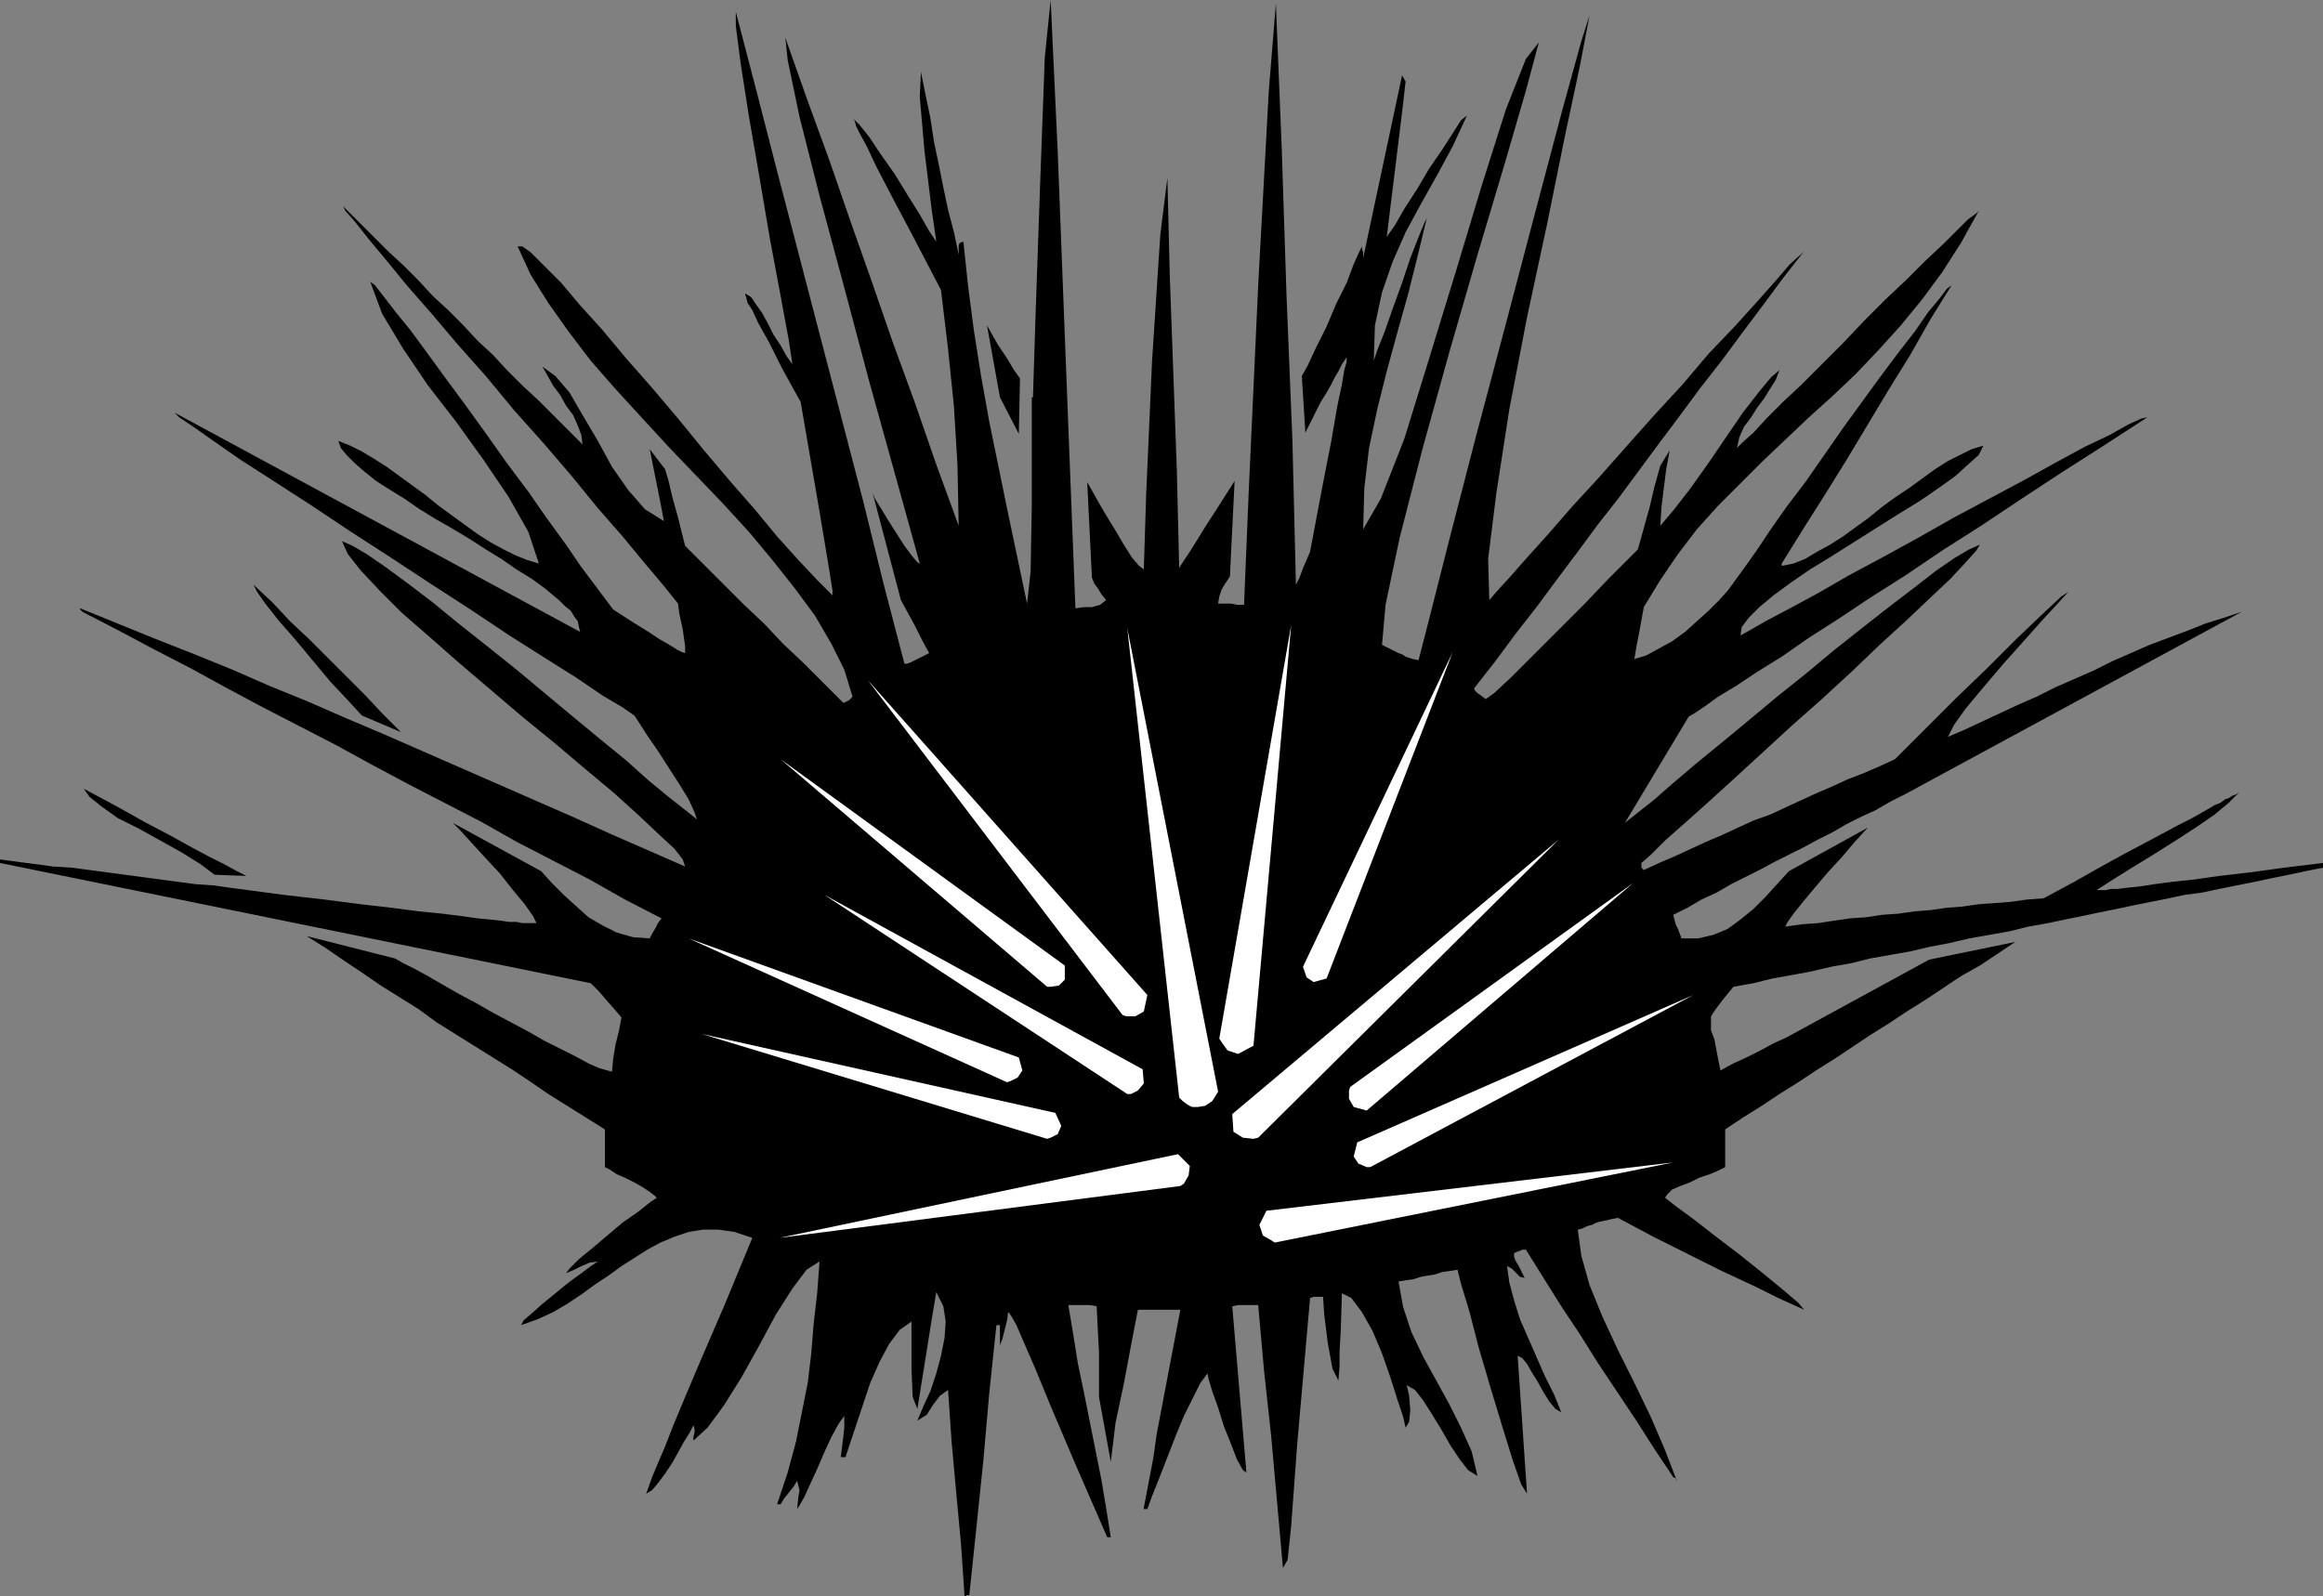 <?xml version="1.0" encoding="UTF-8" standalone="no"?>
<!DOCTYPE svg PUBLIC "-//W3C//DTD SVG 1.0//EN" "http://www.w3.org/TR/2001/REC-SVG-20010904/DTD/svg10.dtd">
<svg xmlns="http://www.w3.org/2000/svg" xmlns:xlink="http://www.w3.org/1999/xlink" fill-rule="evenodd" height="1.354in" preserveAspectRatio="none" stroke-linecap="round" viewBox="0 0 1970 1354" width="1.97in">
<rect x="0" y="0" width="1970" height="1354" fill="#808080" stroke="none"/>
<style type="text/css">
.brush0 { fill: rgb(255,255,255); }
.pen0 { stroke: rgb(0,0,0); stroke-width: 1; stroke-linejoin: round; }
.brush1 { fill: none; }
.pen1 { stroke: none; }
.brush2 { fill: rgb(0,0,0); }
</style>
<g>
<polygon class="pen1 brush2" points="818,1354 815,1310 811,1267 807,1223 804,1179 797,1184 791,1192 786,1200 778,1205 783,1193 789,1180 794,1165 798,1150 801,1135 802,1121 800,1108 794,1096 790,1120 786,1145 782,1170 778,1195 774,1185 773,1162 773,1137 773,1121 763,1128 754,1140 746,1155 738,1173 732,1191 726,1209 721,1224 717,1236 716,1236 715,1236 714,1236 713,1236 715,1220 716,1211 716,1205 716,1201 711,1208 705,1219 699,1232 693,1246 687,1259 682,1270 678,1277 676,1280 677,1270 678,1264 677,1260 676,1256 673,1261 669,1266 665,1271 662,1276 659,1276 668,1249 675,1223 680,1198 685,1173 688,1148 690,1123 693,1097 695,1070 684,1077 672,1093 658,1115 644,1141 629,1168 614,1192 600,1211 588,1222 588,1219 589,1215 589,1212 588,1209 585,1215 580,1223 575,1232 570,1241 564,1250 558,1258 553,1264 548,1267 553,1253 558,1241 564,1227 571,1209 581,1185 595,1152 614,1108 638,1050 623,1045 609,1043 596,1043 584,1045 572,1049 560,1054 549,1060 538,1067 527,1074 516,1082 504,1090 493,1098 481,1106 469,1113 456,1119 442,1124 444,1120 451,1114 460,1106 471,1097 482,1088 493,1080 501,1074 507,1070 500,1071 493,1074 487,1077 480,1080 483,1076 491,1068 502,1059 515,1048 528,1037 541,1028 551,1020 557,1016 555,1014 551,1011 545,1007 538,1003 530,999 523,996 517,992 513,990 513,988 513,984 513,975 513,958 497,948 481,938 465,928 449,917 434,907 418,897 402,887 386,877 370,867 355,856 339,846 323,836 307,825 292,815 276,804 260,794 335,813 342,817 352,822 363,828 375,835 389,843 404,851 418,859 433,867 448,875 462,883 476,890 488,896 499,902 508,906 515,908 519,909 520,898 522,886 525,874 527,863 521,856 514,848 508,841 501,834 0,732 0,732 0,731 0,730 0,729 15,731 30,733 45,735 61,736 76,738 91,740 106,742 121,744 136,746 151,748 166,750 181,751 195,753 210,755 225,757 240,759 240,759 275,763 306,767 332,770 355,773 375,775 391,777 405,779 416,780 425,781 432,782 438,782 443,783 446,783 449,783 452,783 455,783 452,777 445,767 435,755 424,741 411,727 400,715 390,704 384,698 459,739 468,749 478,759 489,769 499,778 511,785 523,791 537,795 551,796 553,792 556,787 558,783 561,779 530,763 500,746 469,730 438,714 408,697 377,681 346,665 316,649 285,632 254,616 223,600 193,584 162,567 131,551 101,535 70,519 69,518 68,517 68,516 68,516 100,529 132,542 165,555 197,568 229,582 261,595 293,609 326,623 358,637 390,651 422,665 454,679 486,693 517,707 549,721 581,735 579,729 572,720 558,707 541,691 520,672 496,652 470,630 443,608 416,585 389,562 364,540 341,520 322,501 306,484 295,470 290,459 299,463 311,470 327,481 346,495 367,511 389,529 413,548 438,568 462,588 486,608 509,627 531,645 550,662 567,676 581,687 591,695 589,689 584,678 576,665 567,651 558,637 549,624 542,613 538,607 528,600 511,590 489,575 462,558 432,539 399,517 365,495 330,472 296,450 263,428 232,408 204,390 181,374 164,362 152,354 148,350 492,536 491,532 490,527 487,523 484,518 479,514 474,509 468,504 462,499 451,491 438,483 425,474 412,466 398,457 383,448 369,440 356,432 343,423 330,415 319,408 309,400 301,393 294,386 289,380 287,374 297,378 307,383 317,389 328,396 339,404 350,412 361,420 372,429 383,437 394,445 405,453 416,460 427,466 437,471 447,475 457,478 448,451 431,421 410,390 387,358 363,327 342,296 324,266 314,239 318,242 325,251 335,264 348,280 362,299 378,321 395,344 413,369 430,393 448,417 464,440 480,462 493,481 505,497 514,509 520,517 537,528 550,536 559,542 566,546 571,549 574,551 578,553 581,554 581,548 579,534 576,520 575,512 563,497 547,478 528,455 507,431 485,404 461,376 436,348 412,319 388,292 366,266 345,242 327,220 312,202 301,188 293,179 291,175 304,188 316,200 329,213 342,225 355,238 367,251 380,263 393,276 405,289 418,301 430,314 443,327 456,339 469,352 481,364 494,377 493,369 490,361 486,352 480,344 475,335 469,327 464,318 460,311 471,319 483,333 494,352 507,374 519,396 533,416 547,432 563,442 560,426 557,411 554,396 551,381 564,398 567,408 570,421 575,439 581,463 598,480 614,496 631,513 648,529 664,546 681,562 698,579 715,596 716,596 718,595 720,594 723,591 716,568 705,546 691,522 674,499 655,475 635,451 613,427 590,403 567,379 544,354 522,330 501,306 482,281 465,257 450,233 439,209 443,209 450,214 461,225 476,240 492,259 511,280 531,304 553,329 575,355 597,382 619,408 640,432 659,455 677,475 693,492 706,505 706,501 703,482 695,434 679,341 663,312 652,290 643,274 638,263 634,257 633,253 632,250 632,249 637,252 641,258 646,265 651,274 656,284 662,293 667,302 672,309 669,289 662,251 653,203 644,150 635,98 628,53 624,22 624,10 642,79 660,149 678,218 696,287 714,356 732,425 749,494 767,563 769,563 772,562 778,559 788,554 782,543 776,531 770,520 764,509 740,418 742,423 747,431 753,441 760,452 767,463 773,471 778,477 780,478 772,449 757,395 737,323 716,244 695,166 678,99 668,51 666,32 684,83 703,135 721,187 739,238 757,290 776,342 794,394 813,446 812,395 809,345 804,296 798,246 774,200 756,166 743,141 735,124 729,113 726,107 725,103 724,101 729,106 737,116 747,131 759,148 770,166 780,182 788,196 794,205 790,177 784,128 780,82 781,61 785,81 789,100 792,120 796,139 800,159 804,178 809,197 813,216 813,211 813,208 814,206 817,205 821,243 826,281 832,319 839,358 847,397 855,436 863,474 871,512 874,485 875,429 875,371 875,337 876,337 878,273 882,158 886,49 891,0 897,129 902,259 907,388 912,516 919,515 926,515 933,513 938,509 934,504 931,499 928,495 926,490 922,409 926,416 931,425 938,437 946,450 953,462 960,473 966,480 970,483 972,419 977,306 984,199 990,151 992,233 995,316 998,399 1000,482 1001,480 1003,477 1005,474 1009,468 1014,460 1022,447 1033,430 1047,408 1043,489 1039,495 1036,500 1034,506 1033,512 1038,512 1044,512 1049,513 1055,513 1059,416 1067,242 1076,77 1082,3 1087,127 1091,250 1096,373 1099,496 1100,494 1102,490 1105,482 1111,468 1121,415 1129,374 1134,345 1138,326 1140,314 1142,307 1142,304 1142,303 1138,309 1135,315 1132,320 1129,326 1125,333 1120,341 1114,353 1107,367 1104,319 1109,310 1116,295 1125,277 1133,258 1142,240 1148,224 1153,213 1155,209 1155,211 1156,214 1156,216 1156,219 1189,64 1192,69 1190,87 1185,128 1176,201 1183,191 1191,177 1202,160 1212,143 1223,127 1232,113 1239,102 1244,98 1232,124 1219,148 1205,173 1192,197 1181,222 1172,248 1166,276 1165,306 1168,297 1174,282 1181,262 1189,240 1196,219 1203,201 1208,189 1210,185 1202,218 1194,250 1185,282 1176,315 1168,347 1161,380 1157,414 1156,449 1171,423 1191,372 1212,304 1235,229 1257,156 1277,93 1294,50 1305,36 1294,77 1276,139 1253,216 1229,299 1206,382 1187,456 1175,513 1172,547 1178,550 1182,552 1186,554 1189,555 1192,557 1195,558 1198,559 1203,560 1212,525 1229,458 1252,369 1278,271 1303,176 1325,93 1341,35 1348,13 1340,55 1327,116 1312,190 1295,269 1280,347 1269,418 1262,474 1263,509 1269,502 1280,490 1295,473 1313,453 1333,430 1356,405 1379,379 1403,352 1427,326 1449,300 1471,277 1490,256 1506,238 1518,224 1527,216 1530,213 1512,236 1495,259 1477,283 1460,306 1442,329 1425,352 1407,376 1390,399 1373,422 1355,445 1338,468 1320,492 1303,515 1285,538 1268,561 1250,584 1251,586 1253,588 1256,590 1260,593 1267,588 1281,575 1300,556 1322,534 1344,512 1364,491 1380,475 1389,466 1394,448 1399,430 1403,413 1408,395 1416,382 1413,398 1411,414 1409,430 1408,446 1419,433 1433,415 1448,394 1463,372 1478,350 1492,332 1502,320 1509,314 1506,322 1501,330 1496,338 1490,346 1485,354 1479,362 1475,371 1473,380 1478,375 1487,367 1498,355 1512,341 1528,326 1545,309 1563,291 1581,272 1599,254 1617,237 1633,221 1648,207 1660,195 1669,186 1676,181 1678,179 1663,206 1647,231 1630,254 1612,276 1593,297 1574,317 1554,336 1534,354 1514,373 1495,391 1476,410 1457,429 1439,449 1423,470 1408,492 1394,515 1392,526 1390,537 1388,547 1386,559 1396,556 1407,550 1418,544 1429,536 1439,527 1449,518 1458,509 1466,500 1471,493 1479,482 1489,468 1501,450 1515,430 1531,409 1547,386 1563,363 1579,341 1595,319 1610,299 1624,281 1635,265 1645,253 1651,245 1655,242 1637,271 1620,301 1602,330 1584,360 1566,390 1548,419 1529,449 1511,478 1511,479 1511,479 1511,479 1511,480 1521,478 1531,474 1541,468 1552,462 1563,455 1574,447 1585,439 1596,430 1607,422 1619,414 1630,406 1641,398 1652,391 1662,386 1672,381 1682,378 1678,386 1669,394 1658,404 1644,414 1628,425 1610,436 1591,448 1572,460 1553,472 1535,483 1519,494 1504,505 1492,515 1483,524 1477,532 1476,539 1485,534 1499,526 1518,516 1542,503 1568,488 1596,473 1627,456 1657,439 1687,423 1717,407 1744,392 1768,379 1789,369 1805,360 1816,355 1821,354 1784,378 1748,401 1713,424 1680,446 1647,467 1616,488 1586,507 1559,525 1534,541 1511,557 1490,570 1472,582 1457,591 1446,599 1437,605 1432,608 1378,698 1388,690 1402,679 1418,665 1438,648 1460,630 1483,611 1507,591 1532,571 1556,551 1580,532 1603,514 1624,498 1642,484 1658,473 1670,466 1679,462 1676,467 1667,477 1654,491 1637,507 1617,526 1594,547 1570,570 1545,593 1519,616 1494,639 1470,661 1448,681 1429,698 1412,713 1400,725 1392,732 1392,734 1392,736 1393,737 1394,738 1407,732 1421,726 1434,720 1447,714 1461,708 1474,702 1487,696 1501,691 1514,685 1527,679 1540,673 1554,667 1567,661 1580,656 1594,650 1607,644 1617,634 1635,616 1659,592 1685,567 1710,542 1732,521 1748,506 1754,502 1745,512 1732,526 1716,544 1699,563 1682,583 1667,601 1657,615 1652,625 1666,619 1681,612 1696,605 1711,598 1727,591 1743,583 1759,576 1775,569 1791,561 1807,554 1823,547 1839,541 1855,535 1870,529 1886,524 1901,519 1615,674 1603,680 1591,687 1578,693 1566,699 1554,706 1542,712 1529,719 1517,725 1505,731 1492,738 1480,744 1468,750 1456,757 1443,763 1431,770 1419,776 1420,780 1421,784 1423,788 1426,796 1440,796 1453,793 1465,788 1476,780 1487,771 1497,761 1507,750 1517,739 1584,702 1573,714 1562,727 1550,740 1539,753 1529,765 1521,775 1516,782 1514,786 1528,784 1542,783 1555,781 1569,779 1583,778 1596,776 1610,775 1624,773 1637,772 1651,770 1664,769 1678,767 1692,766 1705,765 1719,763 1733,762 1759,748 1782,735 1802,724 1819,715 1834,707 1847,700 1857,695 1866,690 1873,686 1878,683 1883,681 1887,678 1890,677 1893,675 1896,674 1899,672 1890,681 1878,691 1862,702 1845,713 1826,725 1808,736 1792,746 1778,755 1779,755 1779,755 1781,755 1783,755 1786,755 1790,754 1796,754 1804,753 1814,752 1827,750 1842,748 1861,746 1882,743 1908,740 1937,736 1970,732 1970,733 1970,734 1970,735 1970,736 1955,739 1941,742 1926,745 1912,748 1897,751 1882,754 1868,757 1853,759 1839,762 1824,765 1809,768 1795,771 1780,774 1766,777 1751,780 1737,783 1737,783 1720,786 1704,790 1687,793 1670,796 1653,800 1637,803 1620,807 1603,810 1586,813 1570,817 1553,820 1536,824 1520,827 1503,830 1487,834 1470,837 1461,848 1455,856 1451,862 1451,868 1451,874 1454,882 1456,893 1459,908 1470,902 1481,897 1493,891 1504,885 1515,880 1526,874 1537,868 1548,862 1559,856 1570,850 1581,844 1592,838 1603,832 1614,826 1625,820 1636,814 1709,799 1694,809 1679,819 1663,828 1648,838 1633,848 1617,858 1602,868 1586,878 1571,888 1556,898 1540,908 1525,918 1509,928 1494,938 1478,948 1463,958 1463,966 1463,974 1463,982 1463,990 1457,993 1450,996 1441,999 1433,1003 1425,1006 1418,1009 1414,1013 1412,1016 1421,1023 1436,1034 1454,1048 1475,1064 1495,1080 1512,1094 1525,1105 1530,1111 1508,1101 1490,1092 1475,1085 1460,1078 1444,1070 1426,1061 1402,1049 1372,1033 1367,1034 1363,1035 1358,1036 1354,1037 1350,1039 1346,1040 1342,1042 1338,1043 1341,1065 1348,1090 1359,1117 1372,1145 1386,1173 1400,1202 1412,1230 1422,1256 1422,1255 1421,1254 1419,1253 1419,1253 1403,1229 1387,1204 1371,1180 1355,1156 1340,1132 1324,1108 1309,1084 1294,1060 1291,1060 1289,1061 1286,1062 1284,1063 1284,1066 1285,1069 1288,1074 1293,1084 1289,1083 1286,1080 1282,1076 1278,1074 1280,1088 1284,1103 1289,1119 1296,1135 1303,1151 1310,1167 1318,1183 1324,1198 1319,1195 1314,1189 1309,1181 1304,1172 1299,1164 1295,1157 1291,1152 1287,1150 1289,1179 1291,1208 1293,1238 1295,1267 1290,1259 1283,1239 1274,1210 1264,1177 1254,1143 1246,1112 1239,1089 1236,1077 1230,1078 1223,1079 1217,1081 1211,1082 1205,1083 1199,1085 1192,1086 1186,1087 1190,1109 1197,1130 1207,1151 1218,1171 1229,1191 1239,1211 1248,1231 1253,1252 1245,1247 1238,1238 1230,1226 1222,1212 1214,1199 1207,1188 1200,1179 1193,1175 1195,1184 1196,1196 1195,1206 1192,1211 1190,1202 1185,1187 1179,1168 1172,1148 1164,1129 1155,1113 1146,1101 1138,1097 1137,1129 1136,1147 1136,1159 1135,1171 1130,1161 1126,1139 1123,1115 1122,1100 1119,1100 1117,1100 1114,1100 1111,1101 1100,1226 1095,1294 1092,1323 1088,1330 1083,1274 1078,1218 1072,1163 1067,1107 1059,1107 1054,1107 1050,1107 1045,1108 1057,1249 1054,1247 1049,1238 1044,1225 1038,1210 1033,1194 1028,1180 1025,1170 1024,1165 1018,1173 1012,1185 1004,1201 997,1218 990,1236 983,1254 977,1269 973,1280 971,1280 970,1280 970,1280 970,1279 974,1258 978,1237 981,1216 985,1195 989,1174 993,1153 997,1132 1001,1111 996,1111 992,1111 987,1111 983,1111 978,1111 974,1111 969,1111 965,1111 959,1142 953,1174 946,1207 942,1240 932,1185 932,1166 932,1147 931,1128 930,1108 924,1107 918,1107 912,1107 906,1107 910,1131 914,1156 919,1180 924,1205 929,1230 934,1255 938,1279 942,1304 941,1304 940,1304 939,1304 939,1304 912,1242 892,1195 878,1161 868,1138 862,1124 858,1117 856,1114 855,1113 854,1120 852,1128 850,1136 848,1141 848,1138 848,1134 848,1129 848,1124 846,1124 845,1124 845,1124 845,1124 839,1181 834,1238 828,1296 822,1353 821,1353 820,1353 819,1354 818,1354 818,1354"/>
<polygon class="pen1 brush2" points="848,337 864,368 865,321 860,314 854,304 846,292 837,276 848,337 848,337"/>
<polygon class="pen1 brush2" points="307,607 340,621 324,605 309,589 293,573 278,558 262,542 246,527 231,511 215,496 218,502 225,512 236,526 250,542 265,560 280,578 295,594 307,607 307,607"/>
<polygon class="pen1 brush2" points="182,742 209,743 201,739 190,733 178,727 163,719 145,709 124,698 99,684 71,669 76,676 86,684 100,694 118,703 136,713 154,723 170,733 182,742"/>
<polygon class="pen1 brush0" points="1074,1027 1419,986 1081,1054 1078,1052 1071,1048 1068,1039 1074,1027 1074,1027"/>
<polygon class="pen1 brush0" points="1151,969 1148,981 1152,987 1159,990 1162,990 1436,844 1151,969 1151,969"/>
<polygon class="pen1 brush0" points="1159,942 1148,939 1144,932 1144,925 1145,922 1385,749 1159,942 1159,942"/>
<polygon class="pen1 brush0" points="1045,945 1322,712 1067,965 1063,966 1054,965 1046,960 1045,945 1045,945"/>
<polygon class="pen1 brush0" points="1125,830 1232,553 1105,820 1106,823 1108,829 1114,833 1125,830 1125,830"/>
<polygon class="pen1 brush0" points="1063,887 1095,530 1034,881 1036,884 1041,891 1050,894 1063,887 1063,887"/>
<polygon class="pen1 brush0" points="1033,926 956,533 1000,931 1001,932 1003,934 1007,937 1011,939 1016,939 1022,938 1028,934 1033,926 1033,926"/>
<polygon class="pen1 brush0" points="973,844 970,858 963,862 955,862 952,861 736,577 973,844 973,844"/>
<polygon class="pen1 brush0" points="903,819 662,644 888,837 891,837 898,836 903,831 903,819 903,819"/>
<polygon class="pen1 brush0" points="969,907 970,919 965,925 959,928 956,928 699,759 969,907 969,907"/>
<polygon class="pen1 brush0" points="864,897 584,796 854,918 857,917 863,914 867,908 864,897 864,897"/>
<polygon class="pen1 brush0" points="895,944 595,877 888,966 891,965 897,962 900,955 895,944 895,944"/>
<polygon class="pen1 brush0" points="999,979 661,1050 1001,1006 1004,1004 1008,997 1009,989 999,979"/>
</g>
</svg>
